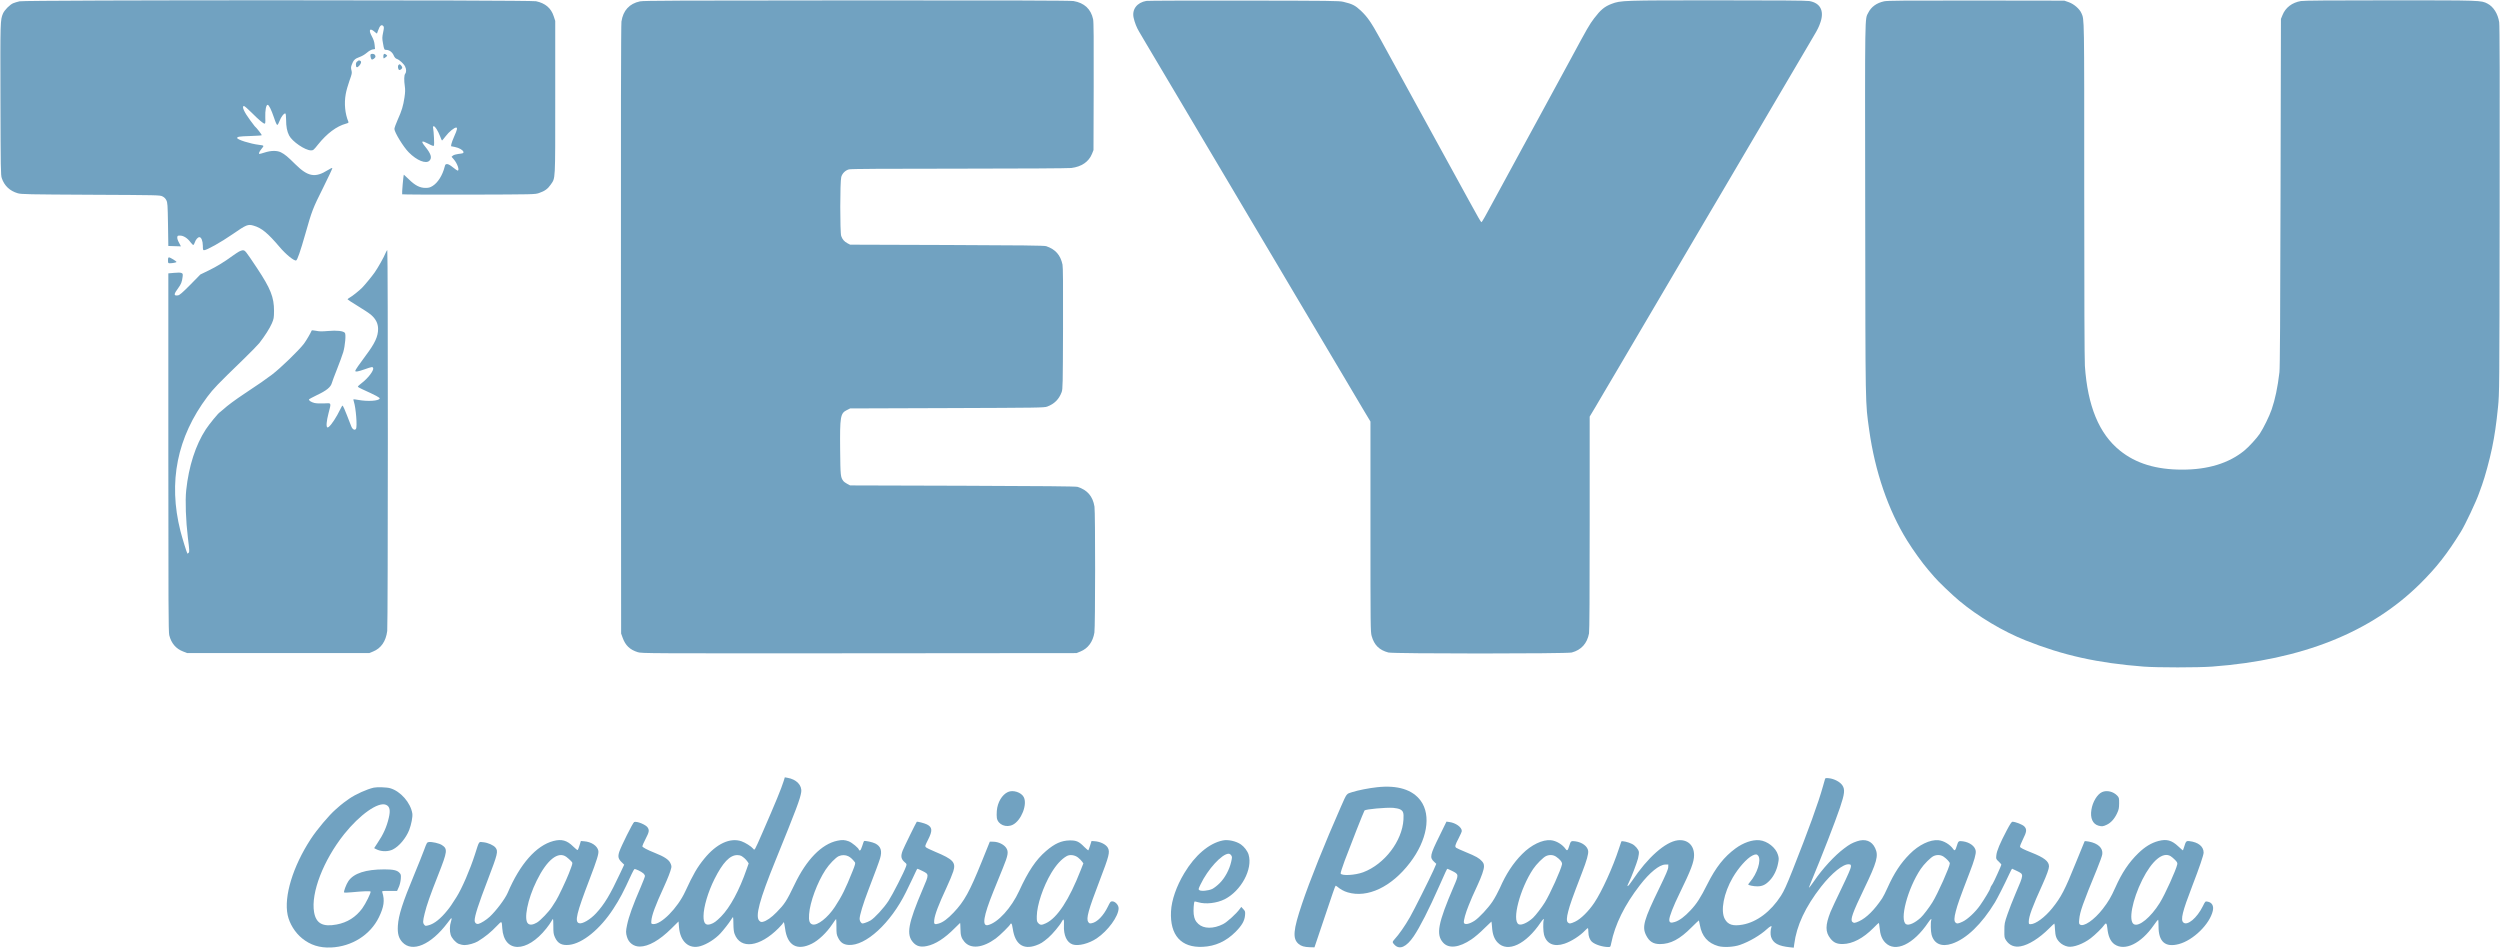 <svg width="5109" height="1937" viewBox="0 0 5109 1937" fill="none" xmlns="http://www.w3.org/2000/svg">
<path d="M39.999 2.666C35.599 3.6 29.732 5.466 26.799 6.666C19.999 9.6 9.199 20.533 6.132 27.599C0.532 40.933 0.532 42.533 0.932 203.333C1.332 345.066 1.466 357.866 3.599 364C8.932 379.733 19.999 390.133 36.266 394.933C43.332 397.066 56.799 397.333 185.332 398C323.199 398.666 326.799 398.666 331.999 401.333C335.599 403.066 338.266 405.733 339.999 409.333C342.399 414.266 342.666 418.133 343.332 458.666L343.999 502.666L356.932 503.066L369.732 503.466L365.866 496C363.332 491.6 361.999 487.2 362.266 485.066C362.666 481.6 363.066 481.333 368.399 481.466C375.199 481.6 383.332 486.8 389.332 495.066C391.599 498 393.999 500.533 394.932 500.533C395.732 500.666 397.199 498.4 397.999 495.6C399.999 489.6 404.266 484.666 407.466 484.666C411.466 484.666 414.399 492.266 414.532 502.266C414.532 510.133 414.932 511.333 416.932 511.333C422.532 511.333 451.466 495.066 475.066 478.8C503.599 459.066 506.666 457.733 518.399 461.2C534.666 465.866 547.199 476.266 571.332 504.666C584.132 519.866 601.199 533.733 605.199 532.266C607.732 531.2 613.732 514 623.999 478C637.332 430.933 639.199 425.866 660.266 383.866C670.932 362.4 679.466 344.266 679.199 343.466C678.932 342.666 674.932 344.4 669.999 347.6C644.132 363.866 629.332 361.2 603.599 335.733C587.866 320.133 582.266 315.466 574.132 311.333C566.132 307.333 553.866 307.466 540.666 311.733C535.199 313.6 530.266 314.8 529.732 314.533C528.266 313.6 529.999 309.733 534.932 303.6C539.999 297.466 539.999 297.333 529.332 296C510.932 293.733 484.666 285.333 484.666 282C484.666 279.333 489.199 278.666 510.932 278C523.466 277.6 534.266 276.933 534.799 276.4C535.599 275.6 524.266 260.933 520.532 258C520.132 257.6 515.999 252.266 511.466 246C498.666 228.8 493.332 216.666 498.666 216.666C499.732 216.666 506.799 222.8 514.266 230.266C529.332 245.333 538.132 252.666 540.799 252.666C542.266 252.666 542.532 250 542.132 240.4C541.599 225.733 543.866 213.6 547.066 214.266C549.866 214.8 554.266 223.866 560.132 240.933C562.799 249.333 565.599 255.333 566.532 255.333C567.599 255.333 569.732 251.6 571.332 247.066C574.399 238.666 580.932 230.533 583.332 232C583.999 232.4 584.666 238.133 584.666 244.666C584.666 258.666 586.532 268.4 590.799 276.8C597.066 289.2 623.599 307.333 635.599 307.333C640.132 307.333 641.066 306.533 649.732 295.6C668.266 272.533 687.732 258 707.199 252.666C711.732 251.466 712.666 250.666 711.999 248.933C705.066 232.4 703.066 211.466 706.532 192.266C707.599 185.866 711.066 173.6 714.132 165.066C719.332 150.666 719.599 149.066 718.266 143.866C717.066 139.333 717.066 137.066 718.666 132.666C721.999 123.2 725.332 119.866 734.132 116.8C739.199 115.066 745.066 111.733 749.466 108C753.999 104.133 758.399 101.6 761.466 101.066L766.399 100.266L765.599 91.733C764.932 85.466 763.466 80.8 759.866 74.133C752.666 61.2 755.599 56.266 765.332 64.8C767.999 67.2 770.266 68.8 770.399 68.533C770.666 68.266 771.599 65.6 772.532 62.666C776.132 52.133 779.732 49.066 783.466 53.466C784.932 55.2 784.799 57.466 782.932 66.4C780.932 76.266 780.799 78.4 782.666 88.4C784.932 101.6 785.199 102 789.732 102C795.599 102 801.866 106.8 804.532 113.2C806.266 117.2 808.266 119.466 810.932 120.4C816.399 122.266 825.332 130.533 827.866 135.866C830.532 141.466 830.666 147.333 827.999 150.8C825.732 153.733 825.466 164 827.332 176.666C828.266 183.066 828.132 188.8 826.666 198.666C823.999 216.533 821.066 226.266 812.799 244.533C809.066 252.933 805.999 261.466 805.999 263.466C805.999 270.266 824.399 300.4 835.332 311.333C851.866 328.133 870.799 335.6 877.732 328.266C883.332 322.4 880.932 314.533 868.799 299.466C859.466 287.866 861.199 286.4 875.332 293.733C884.266 298.4 886.266 298.933 886.932 297.2C887.732 294.933 886.532 269.333 885.199 262.266C884.532 258.933 884.799 258 886.532 258C889.199 258 895.199 267.6 899.466 278.666C901.199 283.466 902.932 287.333 903.332 287.2C903.732 287.2 907.066 283.066 910.932 278.133C917.466 269.466 928.266 260.666 932.266 260.666C935.199 260.666 934.266 265.466 928.532 278C925.599 284.666 922.799 292 922.399 294.4L921.732 298.8L929.732 300.4C938.399 302.133 946.399 306.8 947.066 310.4C947.599 313.066 946.532 313.466 936.399 314.666C932.132 315.2 927.466 316.533 925.732 317.866L922.799 320.4L927.199 325.466C934.532 333.733 939.732 348.666 935.199 348.666C934.532 348.666 930.132 345.6 925.599 342C920.266 337.6 916.132 335.333 913.732 335.333C910.532 335.333 909.866 336.133 908.666 340.933C904.266 358.4 894.799 373.333 884.132 380C878.666 383.333 876.132 384 869.466 384C857.866 384 847.999 378.8 835.466 366.4C829.999 361.066 825.466 356.8 825.332 356.933C824.266 358.133 821.066 396.133 821.866 397.066C822.399 397.6 883.732 397.866 958.132 397.733C1092.8 397.333 1093.33 397.333 1101.73 394.4C1112.93 390.666 1119.6 385.866 1125.2 377.6C1135.33 362.666 1134.67 374.533 1134.67 199.333V42.666L1131.47 32.933C1126.13 16.533 1114.27 6.533 1095.47 2.533C1082.67 -0.134 52.266 -0.134 39.999 2.666Z" fill="#71A2C1"/>
<path d="M1307.73 2.8C1286.13 7.467 1273.47 21.334 1270 44C1269.07 50.534 1268.67 239.067 1268.93 674L1269.33 1294.67L1272.4 1303.2C1278.13 1319.07 1287.2 1327.73 1303.33 1332.8C1311.47 1335.33 1319.07 1335.33 1755.87 1335.07L2200 1334.67L2207.87 1331.47C2223.47 1325.2 2233.47 1311.6 2236.53 1292.67C2238.4 1281.07 2238.53 1047.33 2236.67 1035.33C2233.33 1014.4 2222.13 1001.2 2202 994.934C2198.67 993.867 2129.07 993.2 1967.33 992.667L1737.33 992L1731.33 988.8C1728 987.067 1724.4 984.4 1723.33 982.8C1717.73 975.2 1717.47 972.4 1716.93 919.6C1716.27 851.067 1717.33 844.667 1730.67 838L1737.33 834.667L1935.33 834C2122.8 833.334 2133.73 833.2 2140 830.934C2154.67 825.467 2164.13 816 2169.6 801.334C2171.87 795.067 2172 786.8 2172.4 671.334C2172.67 580.8 2172.4 546 2171.33 540.667C2167.07 521.067 2157.07 509.6 2138 503.067C2134.4 501.734 2086.4 501.2 1935.33 500.667L1737.33 500L1731.73 497.067C1725.33 493.6 1721.47 489.2 1719.07 482.267C1716.53 474.934 1716.53 370.667 1719.2 361.6C1721.33 354.267 1727.47 348.134 1734.93 346.134C1738.4 345.067 1810.67 344.667 1960 344.667C2084.4 344.667 2184 344 2189.33 343.334C2210.4 340.667 2224.93 330.667 2231.6 314.4L2234.67 306.667L2235.07 176.667C2235.33 80.267 2235.07 44.8 2233.87 39.334C2229.47 18.534 2215.87 5.867 2193.87 2.134C2187.47 1.067 2065.73 0.667 1750.53 0.8C1388.93 0.934 1314.67 1.2 1307.73 2.8Z" fill="#71A2C1"/>
<path d="M2342.67 1.867C2323.47 5.2 2312.93 19.2 2316.67 36.267C2318.8 46 2322.93 56.533 2327.87 64.667C2330.27 68.667 2336.67 79.467 2342 88.667C2347.47 97.867 2358.8 117.067 2367.33 131.333C2375.87 145.6 2387.2 164.8 2392.67 174C2398 183.2 2409.6 202.667 2418.4 217.333C2427.07 232 2436.53 247.867 2439.33 252.667C2442.13 257.467 2451.47 273.333 2460.27 288C2469.07 302.667 2480.53 322.133 2486 331.333C2491.47 340.533 2502.93 360 2511.73 374.667C2520.53 389.333 2529.87 405.2 2532.67 410C2535.47 414.8 2544.93 430.667 2553.6 445.333C2562.4 460 2574 479.467 2579.33 488.667C2584.8 497.867 2596.27 517.333 2605.07 532C2613.73 546.667 2623.2 562.533 2626 567.333C2628.8 572.133 2638.27 588 2646.93 602.667C2655.73 617.333 2667.33 636.8 2672.67 646C2678.13 655.2 2689.47 674.4 2698 688.667C2706.53 702.933 2717.87 722.133 2723.33 731.333C2728.67 740.533 2740.27 760 2749.07 774.667C2757.73 789.333 2767.2 805.2 2770 810C2772.8 814.8 2780.8 828.267 2787.87 840.133L2800.67 861.467V1076.13C2800.67 1280.53 2800.8 1291.2 2803.07 1299.6C2808.27 1318.27 2818.67 1328.53 2837.33 1333.47C2847.2 1336.13 3202.13 1336.13 3212 1333.47C3231.47 1328.27 3243.47 1315.07 3247.33 1294.4C3248.27 1289.33 3248.67 1215.07 3248.67 1069.07V851.333L3251.73 846.267C3253.47 843.6 3257.33 837.067 3260.27 832C3263.33 826.8 3271.47 813.067 3278.27 801.333C3285.2 789.6 3296.93 769.733 3304.27 757.333C3311.6 744.8 3323.6 724.4 3330.93 712C3338.27 699.467 3350.27 679.067 3357.6 666.667C3364.93 654.133 3377.07 633.467 3384.67 620.667C3392.13 607.867 3404.4 587.067 3411.73 574.667C3419.07 562.133 3430.8 542.133 3438 530C3450.13 509.6 3457.33 497.2 3491.33 439.333C3498.53 427.2 3510.4 406.933 3517.87 394.4C3532.4 369.467 3550.13 339.333 3571.6 303.067C3579.07 290.4 3590.8 270.4 3597.73 258.667C3604.53 246.933 3612.67 233.067 3615.73 228C3618.67 222.8 3624.53 212.933 3628.67 206C3632.8 199.067 3638.8 188.8 3642 183.333C3645.2 177.867 3651.2 167.6 3655.33 160.667C3659.47 153.733 3665.47 143.467 3668.67 138C3671.87 132.533 3677.87 122.267 3682 115.333C3686.13 108.4 3692.13 98.133 3695.33 92.667C3698.53 87.2 3703.73 78.4 3706.67 73.333C3714.67 60 3717.33 54.4 3720.53 44.8C3728.13 21.6 3719.73 6 3697.47 2.133C3691.73 1.067 3633.87 0.667 3509.87 0.667C3315.73 0.667 3312.27 0.8 3293.47 7.867C3279.07 13.333 3270.93 20.133 3257.87 37.333C3247.73 50.8 3244.4 56.667 3211.33 118C3203.47 132.667 3192.13 153.467 3178 179.333C3163.87 205.2 3152.53 226 3144.67 240.667C3137.07 254.8 3126.4 274.533 3111.47 301.6C3107.07 309.867 3099.6 323.467 3095.2 331.6C3080.27 358.8 3069.6 378.533 3062 392.667C3033.87 444.933 3028.67 454 3027.33 454C3026.4 454 3019.87 442.667 3002 410C2993.6 394.533 2985.73 380.267 2972.4 356C2968.27 348.667 2961.2 335.733 2956.67 327.333C2952.13 318.933 2945.07 306 2940.93 298.667C2926.93 273.067 2919.6 259.867 2911.33 244.667C2906.8 236.267 2899.73 223.333 2895.6 216C2881.6 190.4 2874.27 177.2 2866 162C2857.73 146.8 2850.4 133.6 2836.4 108C2832.27 100.667 2825.2 87.733 2820.67 79.333C2801.87 45.2 2794.67 34.8 2780.93 21.733C2769.47 11.067 2763.87 8.133 2745.33 3.733C2736.8 1.6 2719.2 1.467 2542 1.2C2435.33 1.067 2345.6 1.333 2342.67 1.867Z" fill="#71A2C1"/>
<path d="M3850.4 2.666C3835.07 6 3824.13 13.866 3818 26C3810.8 39.999 3811.2 17.599 3811.73 429.066C3812.27 844.266 3811.87 820.266 3819.87 878.666C3831.73 963.6 3858.8 1042.67 3897.6 1104.93C3909.47 1124.13 3929.07 1151.33 3940.53 1164.53C3945.33 1170.13 3950.8 1176.4 3952.67 1178.67C3959.33 1186.93 3989.87 1216.13 4004 1227.87C4042.93 1260.27 4093.2 1290.27 4139.73 1308.8C4216.27 1339.33 4286.4 1354.93 4380.67 1362.27C4408.53 1364.4 4491.6 1364.4 4520.67 1362.27C4704.27 1348.67 4845.6 1292.27 4946 1192.67C4979.07 1159.87 5001.07 1131.87 5028.8 1087.07C5037.73 1072.8 5061.07 1023.33 5066.4 1007.33C5067.6 1004 5070.27 996.533 5072.4 990.666C5078 975.333 5087.87 939.333 5092.67 916C5098.13 889.733 5101.47 866.266 5104.93 832C5107.73 804.4 5107.87 799.599 5108.27 429.333C5108.67 166.799 5108.4 51.866 5107.33 45.333C5104.67 28 5095.6 13.6 5083.33 7.333C5070.13 0.666 5071.87 0.666 4885.07 0.666C4762.53 0.666 4708.27 1.066 4702.13 2.133C4684.13 5.199 4670.67 15.466 4664.53 30.799L4661.33 38.666L4660.53 393.333C4660 645.333 4659.33 751.599 4658.27 760.666C4654.53 792.133 4649.47 816 4642.4 836.666C4637.73 850.4 4625.73 874.8 4618 886.533C4611.87 895.6 4595.6 913.466 4586.67 920.666C4555.07 946.666 4512 959.866 4459.33 959.733C4406.13 959.733 4364.8 947.066 4332.4 920.933C4289.6 886.533 4266.27 829.866 4260.67 747.599C4259.87 734.4 4259.33 605.333 4259.33 386.266C4259.33 26.133 4259.6 41.066 4253.6 26.933C4249.87 18.266 4238.4 8.266 4227.87 4.533L4218.67 1.333L4038.67 1.066C3890.67 0.933 3857.2 1.199 3850.4 2.666Z" fill="#71A2C1"/>
<path d="M757.332 111.334C756.265 113.067 757.865 120.4 759.465 121.467C761.465 122.667 767.332 118.267 767.332 115.6C767.332 114.267 766.665 112.534 765.732 111.6C763.732 109.6 758.532 109.467 757.332 111.334Z" fill="#71A2C1"/>
<path d="M784.265 110.934C783.065 112.134 783.065 119.334 784.398 119.334C784.932 119.201 786.798 118.001 788.665 116.534C791.865 113.867 791.865 113.734 789.332 111.867C786.532 109.734 785.465 109.601 784.265 110.934Z" fill="#71A2C1"/>
<path d="M730.265 125.467C728.265 126.801 727.332 128.801 727.332 132.001C727.332 138.401 729.732 139.201 734.265 134.134C738.399 129.467 739.065 125.334 735.865 124.134C733.199 123.067 733.732 122.934 730.265 125.467Z" fill="#71A2C1"/>
<path d="M814.132 133.2C812.532 135.2 813.332 141.467 815.465 142.8C817.332 144 821.998 140.667 821.998 138.134C821.998 136 818.132 131.334 816.398 131.334C815.998 131.334 814.932 132.134 814.132 133.2Z" fill="#71A2C1"/>
<path d="M488.667 514C486.133 515.467 480.667 518.934 476.667 521.867C458.8 534.934 442.8 544.8 426.8 552.534L409.467 560.934L388.8 582C372.267 598.667 367.067 603.067 363.733 603.6C354.533 604.934 354.8 601.334 364.533 588.267C370 580.8 372 575.867 373.2 565.6C373.867 559.867 373.6 559.067 370.8 557.867C368.8 556.934 363.733 556.8 355.867 557.6L344 558.667V924.667C344 1230.27 344.267 1291.87 345.867 1298C350 1314.67 359.6 1325.87 374.4 1331.47L382.667 1334.67H568.667H754.667L762.4 1331.47C778.667 1324.93 788.667 1310.53 791.333 1289.47C792.933 1277.07 793.067 511.334 791.467 511.334C790.8 511.334 789.333 513.867 788 516.934C784.933 525.067 772 547.867 765.467 557.067C760.133 564.667 745.467 582.534 740 588C734.133 594 719.733 605.467 714.933 608C712.267 609.467 710.133 611.2 710.4 611.867C710.667 612.534 720.133 618.667 731.333 625.467C742.667 632.267 755.067 640.534 758.8 643.867C768.133 652.134 772.667 661.334 772.667 672.267C772.667 687.6 766.267 701.467 747.867 726C734.267 744.134 726 756.267 726 757.867C726 760.4 731.6 759.467 745.333 754.667C760.533 749.334 761.467 749.2 762.533 752.134C764.4 757.067 751.867 773.334 738.4 783.467C734.533 786.4 731.333 789.334 731.333 790.134C731.333 790.8 735.333 793.334 740.4 795.467C768.533 808.267 776.667 812.534 775.867 814.534C774 819.334 751.733 820.8 732.667 817.334C727.2 816.4 722.4 815.734 722.267 816C722 816.267 722.4 818.534 723.2 820.934C727.333 833.6 730.4 872 727.467 876.4C725.2 880.134 720.267 877.6 717.867 871.334C716.533 868 712.4 857.334 708.667 847.734C704.933 838 701.2 829.734 700.533 829.2C699.867 828.8 698.8 829.6 698.267 830.934C697.733 832.267 693.733 840 689.333 848C680.667 863.6 671.467 875.067 668.933 873.467C666.267 871.867 667.2 860.667 671.333 844.667C677.2 822 677.867 823.6 662 824.4C654 824.8 646.267 824.4 642.4 823.467C636.133 821.867 631.333 818.8 631.333 816.4C631.333 815.734 638.8 811.734 647.867 807.334C667.2 798.267 675.867 791.2 678.133 782.8C678.933 779.867 683.733 766.934 688.8 754.267C693.867 741.467 699.6 725.867 701.467 719.6C705.333 706.134 707.333 683.2 704.8 680.267C701.6 676.267 688.133 674.8 670.667 676.4C657.733 677.467 652.533 677.467 645.867 676C640.933 675.067 637.2 674.8 636.933 675.467C634.933 680.534 625.867 696.134 620.933 702.667C610.667 716.134 573.067 752.534 556 765.467C542 776 530.933 783.734 499.333 804.667C481.067 816.8 464.4 829.067 456.267 836.667C453.467 839.2 450.267 841.734 449.333 842.4C446 844.267 427.867 866.4 420.667 877.334C399.733 909.334 385.733 952.8 380.533 1001.87C378.267 1023.33 379.733 1064.13 384 1099.2C387.2 1124.8 387.333 1128 385.467 1129.73C384.267 1130.93 383.2 1131.6 382.933 1131.2C381.733 1129.87 372.4 1099.47 368.667 1084.93C343.467 985.067 361.867 893.2 423.867 810.667C436.4 794 444 786.134 496.8 734.934C511.733 720.534 526.667 705.2 530 701.067C541.2 686.667 551.2 670.934 555.6 660.8C559.6 651.334 559.867 649.6 560 635.334C560 607.334 553.067 589.867 525.333 548C501.333 512 500.933 511.467 496 511.467C494.533 511.467 491.2 512.667 488.667 514Z" fill="#71A2C1"/>
<path d="M343.332 532C343.332 537.6 343.599 538 347.065 538C352.665 538 360.665 536.4 360.665 535.333C360.665 533.867 347.865 526 345.465 526C343.865 526 343.332 527.333 343.332 532Z" fill="#71A2C1"/>
<path d="M1601.47 1596.27C1596.67 1611.73 1584.4 1641.47 1558.27 1701.33C1541.47 1739.73 1542.27 1738.27 1539.2 1734.4C1535.07 1729.47 1523.07 1722 1515.2 1719.2C1491.87 1711.33 1464.13 1724.27 1439.33 1754.67C1424.8 1772.53 1416.8 1786.27 1400.27 1822C1384.67 1855.87 1350.53 1890.27 1334.4 1888.4C1330.93 1888 1330.67 1887.73 1331.07 1882C1331.87 1870.67 1338.93 1851.2 1356.67 1812.67C1364.93 1794.53 1370.27 1780.8 1371.87 1773.33C1372.53 1770.53 1371.87 1767.6 1369.73 1763.33C1366.27 1756.4 1356.93 1750.4 1338.8 1743.2C1322.4 1736.67 1312.67 1731.47 1312.67 1729.33C1312.67 1728.27 1315.73 1721.47 1319.33 1714.4C1326.53 1700.4 1327.2 1697.07 1323.73 1691.33C1320.4 1685.47 1301.47 1677.73 1296 1679.87C1293.47 1680.8 1268.93 1730.13 1265.47 1740.93C1262.4 1750.67 1263.47 1755.07 1270.13 1761.73L1275.6 1767.07L1267.6 1784.13C1246.8 1828.67 1235.07 1848.13 1218 1866.53C1206.27 1879.2 1189.87 1888.8 1183.33 1886.67C1174 1883.73 1178.13 1866.67 1204.67 1797.33C1220.13 1756.93 1223.87 1744.67 1222.8 1738.67C1220.8 1728.53 1208.53 1720.27 1193.47 1719.2L1187.07 1718.67L1184.4 1727.33C1182.93 1732.13 1181.33 1736.53 1180.67 1737.07C1180.13 1737.73 1175.87 1734.4 1171.2 1729.73C1158.67 1717.33 1147.73 1714.27 1130.93 1718.67C1095.87 1727.87 1062.67 1765.47 1037.47 1824.67C1032.13 1837.07 1013.87 1861.33 1000.67 1873.6C993.866 1879.87 982.932 1886.8 977.866 1888C973.466 1889.07 969.999 1885.87 969.999 1880.93C970.132 1871.33 977.332 1848.8 997.332 1796.67C1017.07 1745.07 1018.4 1739.6 1012.67 1732.27C1008.67 1727.2 997.199 1722.13 987.732 1721.2C977.999 1720.13 979.732 1717.6 970.666 1745.87C960.532 1777.47 943.999 1815.73 932.932 1833.2C922.799 1849.2 919.732 1853.73 914.132 1860.53C900.532 1877.47 887.466 1887.87 876.132 1890.8C869.732 1892.53 869.199 1892.53 867.066 1889.87C863.866 1886.13 863.999 1882.53 867.866 1866.67C872.266 1848.93 878.532 1830.93 895.732 1787.33C914.532 1739.6 915.066 1734.8 903.066 1726.93C897.599 1723.33 882.799 1720 876.266 1720.8C872.666 1721.33 871.999 1722.4 866.799 1736.67C863.732 1745.07 854.799 1767.33 847.066 1786C822.666 1844.67 814.399 1870.27 813.066 1892C812.132 1907.87 814.666 1917.2 822.266 1925.47C842.399 1947.2 880.666 1930.93 914.532 1886C918.132 1881.2 921.332 1877.07 921.599 1876.8C921.866 1876.53 922.399 1876.53 922.799 1876.93C923.199 1877.47 922.532 1880.53 921.466 1883.87C918.932 1891.2 918.666 1902.93 920.932 1910.13C922.932 1917.07 930.666 1925.73 937.199 1928.8C940.266 1930.13 945.732 1931.33 949.732 1931.33C956.932 1931.33 970.132 1927.6 976.532 1923.73C991.732 1914.4 1003.07 1905.2 1016.27 1891.33C1025.6 1881.6 1025.47 1881.6 1026.4 1896.67C1029.73 1947.73 1076.4 1948 1116.53 1897.33C1120.67 1892.13 1125.2 1885.73 1126.67 1882.93C1128.13 1880.27 1129.6 1878 1130 1878C1130.53 1878 1130.8 1884.8 1130.8 1892.93C1130.8 1905.87 1131.2 1908.93 1133.87 1915.07C1139.6 1928 1148 1932.53 1163.2 1930.93C1190.53 1928 1226.53 1898.67 1253.33 1857.33C1267.07 1836.13 1273.07 1824.8 1290.67 1786.53C1293.07 1781.33 1295.73 1776.67 1296.4 1776.13C1298.13 1775.07 1310.67 1781.07 1315.07 1785.07C1316.67 1786.53 1318 1788.93 1318 1790.27C1318 1791.73 1314.27 1801.33 1309.87 1811.73C1293.07 1850.53 1285.07 1872.93 1281.47 1890.27C1278.8 1902.93 1278.8 1906.4 1281.33 1914.8C1284.8 1926.8 1295.07 1934.4 1307.33 1934.4C1325.2 1934.4 1347.73 1921.6 1372 1897.6L1386.67 1883.07L1387.6 1894.53C1389.87 1924.27 1408 1940.4 1431.47 1933.47C1444.93 1929.6 1461.87 1918.8 1472.4 1907.33C1478.93 1900.27 1489.73 1886.4 1493.47 1880.4C1495.6 1876.93 1497.6 1874.13 1498 1874C1498.4 1874 1498.8 1880.4 1498.8 1888.27C1498.93 1898.13 1499.6 1904.53 1501.2 1908.53C1513.2 1940.8 1552.67 1935.47 1591.2 1896.67C1596.4 1891.33 1600.67 1886.53 1600.67 1885.87C1600.67 1885.2 1601.2 1884.67 1601.73 1884.67C1602.27 1884.67 1603.47 1890.4 1604.4 1897.33C1608.8 1932.27 1628.8 1943.6 1659.07 1928.53C1672.67 1921.87 1689.47 1905.87 1700.67 1889.07C1704.67 1883.07 1708.27 1878.13 1708.67 1878C1709.07 1878 1709.33 1885.07 1709.33 1893.6C1709.33 1908 1709.6 1910 1712.93 1916.67C1717.73 1926.27 1723.73 1930.27 1734 1931.07C1768.93 1933.6 1820.13 1886.67 1851.33 1823.33C1859.47 1806.93 1870.67 1783.33 1872.27 1779.6C1873.2 1777.33 1874.53 1775.33 1875.07 1775.47C1875.6 1775.47 1879.87 1777.33 1884.67 1779.73C1898.93 1786.8 1898.93 1786.27 1885.6 1817.33C1855.6 1887.73 1851.6 1910 1866.27 1926.13C1873.2 1933.87 1881.6 1936 1894.13 1933.33C1911.33 1929.87 1930.67 1917.47 1950.8 1897.07C1956.8 1890.93 1961.87 1886 1962.13 1886C1962.4 1886 1962.67 1891.6 1962.8 1898.4C1962.93 1911.73 1964.67 1917.2 1970.8 1924.53C1983.73 1939.87 2008.27 1937.33 2034.93 1917.87C2043.07 1912 2064.67 1890.67 2064.67 1888.53C2064.67 1887.87 2065.47 1887.33 2066.4 1887.33C2067.73 1887.33 2068.67 1890.8 2069.73 1898.13C2074.27 1929.47 2090.8 1941.33 2116.93 1932.13C2126.67 1928.67 2130.93 1926 2142.4 1916.27C2150.8 1909.07 2166.27 1890.53 2169.73 1883.6C2173.47 1876 2174.93 1878.27 2174.27 1891.07C2173.33 1911.33 2180.13 1926.13 2192.27 1930.13C2203.73 1933.87 2225.2 1928.4 2241.33 1917.6C2264.27 1902.13 2285.87 1872.53 2286 1856.13C2286 1849.6 2279.07 1842 2273.07 1842C2269.6 1842 2268.8 1843.07 2264 1852.93C2255.07 1871.33 2242.13 1884.67 2231.07 1886.67C2226.8 1887.47 2226 1887.2 2223.87 1884C2219.33 1877.07 2224.13 1859.87 2247.07 1800C2266.67 1748.8 2268.53 1741.47 2264.13 1732.8C2260.4 1725.73 2248.8 1719.87 2236.67 1719.07L2230.67 1718.67L2227.73 1727.87C2226.13 1732.93 2224.53 1737.33 2224.13 1737.73C2223.73 1738 2220.13 1734.93 2216 1730.93C2204.93 1719.6 2199.73 1717.33 2186 1717.47C2168.93 1717.87 2155.6 1723.73 2137.6 1739.2C2117.2 1756.67 2101.2 1780.4 2082.8 1820.67C2066.8 1855.47 2039.33 1885.6 2019.07 1890.53C2006.27 1893.6 2009.73 1872.27 2030 1822C2035.73 1807.73 2044.4 1786.13 2049.47 1774C2060.27 1747.6 2061.47 1740.67 2056.27 1732.8C2051.6 1725.73 2040.53 1720.4 2030.4 1720.13L2022.8 1720L2006.4 1760.67C1981.33 1822.67 1970.67 1841.87 1948.8 1864.93C1936.53 1877.87 1927.07 1884.8 1918.4 1887.33C1909.73 1890 1908.13 1888.67 1909.2 1880.13C1910.53 1868.67 1918 1848.93 1934.27 1814C1940.4 1800.8 1946 1787.33 1948.13 1780.67C1953.87 1762.4 1947.87 1756 1911.07 1740.67C1901.73 1736.8 1893.2 1732.67 1892 1731.33C1890.13 1729.2 1890.53 1728 1896.67 1715.87C1906 1697.47 1905.47 1690.53 1894.27 1684.8C1889.2 1682.27 1874.4 1678.4 1873.47 1679.47C1872.13 1680.93 1846.93 1732.27 1844.67 1738.27C1840.27 1749.87 1841.33 1755.6 1849.07 1762.27C1853.2 1765.73 1853.2 1765.87 1851.47 1770.93C1847.6 1782.27 1824 1828.4 1815.73 1841.07C1805.87 1856.13 1787.33 1876.13 1778.8 1881.2C1775.87 1882.93 1770.67 1885.2 1767.47 1886.13C1762 1887.73 1761.47 1887.73 1759.2 1884.8C1757.73 1883.07 1756.67 1880.13 1756.67 1878.13C1756.67 1870.53 1763.87 1846.8 1774.67 1818.67C1788 1784 1796.53 1761.07 1798.53 1754.13C1803.07 1738.8 1800.13 1729.6 1788.67 1723.73C1783.07 1720.93 1767.73 1717.6 1765.73 1718.8C1765.33 1719.07 1763.6 1723.47 1762.13 1728.67C1760.27 1734.67 1758.53 1738 1757.33 1738C1756.27 1738 1755.33 1737.47 1755.33 1736.8C1755.33 1733.6 1741.33 1722 1734.53 1719.33C1726.27 1716.27 1721.07 1716 1711.07 1718.13C1679.07 1724.93 1648.13 1756.53 1623.87 1807.33C1607.6 1841.2 1603.47 1847.6 1587.2 1864.13C1576.4 1875.2 1566.4 1882.13 1558.8 1883.87C1555.87 1884.53 1554.27 1884.13 1551.87 1881.87C1542.8 1873.33 1551.87 1839.33 1584.93 1758.13C1627.73 1652.8 1635.33 1632.53 1637.33 1618.93C1639.47 1604.93 1627.6 1592.53 1609.07 1589.47L1603.87 1588.53L1601.47 1596.27ZM1157.47 1751.2C1160.27 1753.33 1164.4 1756.93 1166.53 1759.2C1171.07 1763.87 1171.33 1762 1162.4 1785.33C1156.93 1799.47 1140.53 1834 1136.13 1840.67C1134.4 1843.2 1130.8 1848.93 1128 1853.33C1121.6 1863.33 1104.4 1881.2 1097.33 1885.33C1089.33 1890 1083.2 1890.8 1079.33 1887.6C1069.73 1879.87 1078 1837.73 1096.8 1799.73C1117.73 1757.07 1140.67 1738.8 1157.47 1751.2ZM1514.8 1749.07C1519.6 1751.87 1524 1755.87 1527.07 1760.13L1530 1764.4L1525.87 1776.13C1510.93 1819.47 1492 1854.4 1473.47 1873.2C1463.87 1882.8 1459.2 1886.27 1452.4 1888.53C1442 1892 1437.6 1886.93 1437.73 1872C1437.87 1853.33 1446.93 1822.8 1460.13 1796.4C1476.93 1762.93 1491.47 1747.47 1506.67 1747.47C1509.6 1747.47 1513.2 1748.13 1514.8 1749.07ZM1733.73 1749.87C1738.27 1752.13 1742.67 1756.27 1747.07 1762.13C1748.4 1764 1747.6 1767.2 1742.13 1780.8C1728.13 1816 1720.4 1831.6 1706.13 1853.33C1691.6 1875.47 1670.4 1892 1660.4 1889.2C1654.4 1887.47 1652.4 1881.73 1653.47 1868.4C1655.2 1843.47 1670.27 1803.07 1687.2 1777.33C1694.67 1765.87 1708 1752.27 1714.13 1749.6C1720.53 1746.8 1727.87 1746.93 1733.73 1749.87ZM2203.2 1752.53C2206.13 1754.93 2209.87 1758.53 2211.33 1760.67L2214 1764.4L2208.53 1778.27C2184.8 1839.07 2160.67 1875.87 2137.33 1886.8C2128.8 1890.8 2125.87 1890.8 2121.87 1886.53C2118.93 1883.47 2118.67 1882 2118.8 1872.27C2119.07 1849.73 2131.73 1811.87 2148.4 1784C2158.53 1767.2 2169.33 1755.47 2180 1749.47C2186.4 1745.87 2196.53 1747.2 2203.2 1752.53Z" fill="#71A2C1"/>
<path d="M3729.6 1592.13C3729.07 1593.6 3727.33 1600 3725.47 1606.67C3716 1640.67 3695.6 1696.8 3663.73 1777.33C3650.93 1809.6 3645.87 1820.67 3639.6 1830.53C3618.8 1862.93 3590.27 1884.4 3561.07 1889.6C3541.6 1893.07 3531.33 1889.87 3524.93 1878.27C3515.6 1861.47 3522.67 1824.93 3541.07 1793.33C3552.8 1773.33 3569.73 1754.27 3580.93 1748.53C3587.47 1745.2 3590.67 1745.33 3593.2 1748.93C3599.73 1758.13 3590.93 1785.6 3576.13 1802.67C3574.27 1804.8 3572.67 1807.07 3572.67 1807.47C3572.67 1809.07 3583.33 1811.33 3591.2 1811.33C3601.47 1811.33 3608.27 1808.13 3616.8 1799.07C3624.8 1790.67 3631.07 1778 3633.6 1764.8C3635.47 1755.47 3635.47 1753.73 3633.47 1747.07C3629.2 1732.27 3611.73 1718.53 3595.47 1717.07C3580.93 1715.73 3562.67 1722.13 3546.67 1733.87C3523.33 1751.07 3506.53 1772.27 3489.2 1806.8C3475.07 1834.93 3467.6 1846.67 3454.67 1860.4C3442.93 1873.07 3431.87 1881.33 3422.67 1884.13C3414.4 1886.8 3411.33 1885.47 3411.33 1879.73C3411.33 1873.07 3419.73 1851.47 3432.27 1826C3455.73 1777.87 3462 1761.47 3462 1747.47C3462 1727.2 3448.4 1714.93 3428.8 1717.2C3403.33 1720.27 3367.07 1752.4 3335.47 1799.87C3326.93 1812.67 3322.8 1814.8 3328.67 1803.47C3333.73 1793.47 3344.8 1764.4 3347.47 1754.4C3348.8 1748.93 3349.6 1742.8 3349.2 1740.8C3348.13 1735.47 3341.47 1727.73 3335.2 1724.67C3327.73 1720.8 3314 1717.73 3313.33 1719.73C3312.93 1720.67 3310.8 1727.07 3308.53 1734C3296.13 1772.4 3273.33 1822.27 3258 1845.07C3246.27 1862.53 3230.53 1878 3218.93 1883.47C3209.47 1887.87 3207.07 1888.13 3204.13 1885.2C3201.2 1882.4 3201.47 1875.2 3204.8 1862.53C3208.67 1847.73 3212.13 1837.73 3233.2 1782.93C3242.67 1758.53 3246.4 1745.07 3245.6 1738.93C3244.27 1729.47 3233.47 1721.33 3219.47 1719.33C3210.53 1718.13 3210 1718.53 3206.8 1728.93C3204.13 1738 3202.53 1739.33 3199.73 1735.33C3193.07 1725.73 3180.4 1718.13 3169.47 1717.07C3152.53 1715.33 3129.2 1726.53 3110.67 1745.33C3092.27 1763.73 3077.47 1786.53 3065.2 1814.67C3061.6 1822.67 3054.8 1835.33 3049.87 1842.67C3040.93 1856 3023.07 1875.07 3013.87 1881.33C3002.8 1888.67 2992.53 1890.53 2991.6 1885.47C2990.8 1881.33 2995.07 1865.73 3001.33 1850.4C3006.67 1836.93 3009.47 1830.53 3019.6 1808.67C3027.73 1791.2 3032.67 1776.8 3032.67 1770.8C3032.67 1766 3031.87 1763.87 3028.53 1760C3022.93 1753.73 3016.53 1750 2995.33 1741.33C2985.6 1737.33 2976.8 1733.33 2975.87 1732.53C2972.8 1730 2973.6 1726.93 2980.67 1713.47C2984.4 1706.4 2987.33 1699.6 2987.33 1698.27C2987.33 1690.53 2975.2 1681.73 2961.87 1679.87L2956 1679.07L2941.73 1708.27C2922.27 1747.6 2921.33 1752.27 2930.67 1761.07L2935.2 1765.33L2929.07 1779.33C2921.33 1796.53 2889.47 1860.27 2881.47 1874.13C2871.07 1892.4 2858.93 1909.73 2849.6 1919.87C2845.07 1924.8 2845.07 1925.87 2850 1930.93C2860.27 1941.47 2874.13 1935.33 2888.93 1913.6C2901.73 1894.8 2920.13 1858.53 2941.6 1810C2954.13 1781.6 2957.07 1775.33 2957.87 1775.47C2958.27 1775.47 2962.53 1777.33 2967.33 1779.73C2981.33 1786.67 2981.47 1787.2 2970.93 1811.47C2938.67 1886.67 2934.27 1909.6 2948.93 1926.13C2960.4 1939.2 2981.87 1936.8 3007.2 1919.6C3013.47 1915.47 3025.07 1905.6 3032.93 1897.6C3040.93 1889.73 3047.6 1883.33 3047.87 1883.33C3048.13 1883.33 3048.67 1888 3049.07 1893.73C3050 1909.2 3053.47 1918.8 3060.67 1926.27C3081.2 1947.47 3118.4 1930 3148.67 1884.93C3153.47 1877.87 3156.13 1875.87 3154.67 1880.67C3153.2 1885.07 3153.6 1903.73 3155.33 1910C3160.27 1928.8 3175.73 1935.73 3197.07 1928.53C3211.2 1923.87 3229.2 1912.27 3239.47 1901.33C3241.87 1898.8 3244.4 1896.67 3244.93 1896.67C3245.47 1896.67 3246 1900.27 3246 1904.67C3246 1913.2 3248.8 1920.67 3253.47 1924.8C3260 1930.53 3275.33 1935.33 3286.8 1935.33C3291.07 1935.33 3291.2 1935.07 3292.67 1927.6C3300.27 1889.47 3320 1849.33 3351.2 1809.07C3371.2 1783.07 3391.2 1766.93 3403.2 1766.8L3409.33 1766.67L3409.2 1772.13C3409.2 1776.27 3404.8 1786.4 3391.07 1814.8C3359.2 1880.27 3355.33 1894 3364 1911.33C3370.4 1924.13 3378.53 1929.2 3392 1929.33C3414 1929.33 3432.8 1919.47 3457.07 1894.93C3465.07 1886.93 3471.73 1880.67 3471.87 1880.93C3472 1881.07 3472.93 1885.47 3473.87 1890.53C3477.87 1913.47 3490.27 1927.47 3511.47 1933.47C3522.53 1936.53 3543.2 1935.47 3556 1930.93C3574.93 1924.4 3597.6 1911.07 3610.8 1898.8C3617.6 1892.53 3621.73 1890.8 3620 1894.93C3618.13 1899.6 3617.73 1909.73 3619.33 1914.53C3623.6 1927.6 3634.27 1933.47 3658.27 1935.87L3665.73 1936.67L3666.67 1929.6C3671.47 1891.47 3689.33 1853.47 3721.6 1812C3743.6 1784 3766.93 1765.2 3778.4 1766.27C3782.4 1766.67 3782.67 1767.07 3782.53 1771.33C3782.4 1774.53 3776.13 1788.93 3763.6 1814.93C3753.2 1836.4 3742.93 1858.27 3740.8 1863.6C3730 1891.07 3730 1904.53 3740.67 1918C3747.33 1926.4 3754 1929.33 3766 1929.2C3785.87 1928.93 3807.6 1917.47 3828.27 1896.67C3834 1890.8 3839.07 1886 3839.47 1886C3839.87 1886 3840.67 1890.13 3841.07 1895.33C3842.27 1909.87 3845.73 1919.07 3852.67 1926.27C3873.2 1947.47 3910.4 1930 3940.67 1884.93C3945.47 1877.87 3948.13 1875.87 3946.67 1880.67C3945.2 1885.07 3945.6 1903.73 3947.33 1910C3952.27 1928.8 3967.73 1935.73 3989.07 1928.53C4018.67 1918.67 4049.73 1888.67 4076.93 1844C4082 1835.47 4096 1808.13 4105.47 1787.6C4108.53 1780.93 4111.47 1775.33 4112 1775.33C4112.4 1775.33 4116.93 1777.47 4122 1780C4136.27 1787.2 4136.4 1785.33 4118.93 1826.27C4113.33 1839.33 4106 1858.13 4102.53 1868.27C4096.53 1885.73 4096.13 1887.47 4096.13 1901.47C4096 1915.47 4096.13 1916.4 4099.73 1921.87C4106.53 1932 4116.67 1936.27 4129.47 1933.87C4145.87 1930.93 4167.73 1917.2 4187.47 1897.47C4193.07 1891.87 4197.87 1887.33 4198.27 1887.33C4198.67 1887.33 4199.33 1892.93 4199.6 1899.6C4200.27 1912.8 4202.13 1918.27 4208.53 1925.07C4212.67 1929.6 4219.6 1933.33 4226.13 1934.53C4237.07 1936.53 4257.6 1928.93 4272.8 1917.2C4281.47 1910.67 4296.93 1895.47 4300.27 1890.27C4303.87 1885.07 4305.6 1886.67 4306.53 1896.27C4308.13 1913.2 4312.93 1924 4321.33 1929.87C4342.4 1944.27 4375.47 1928.13 4401.33 1890.93C4405.73 1884.67 4409.73 1879.47 4410.27 1879.47C4410.8 1879.33 4411.2 1885.47 4411.2 1892.93C4411.07 1924.67 4424.93 1936.67 4452.67 1929.33C4482.27 1921.47 4516 1888.4 4522.13 1861.2C4524.4 1851.07 4520.27 1844 4511.07 1842.53C4506.67 1841.73 4506.67 1841.87 4501.6 1852.13C4489.73 1876.13 4470 1892.53 4461.87 1885.2C4455.87 1879.73 4459.73 1863.47 4480.13 1810.53C4494.93 1772.13 4503.33 1747.33 4503.33 1742.4C4503.33 1729.87 4492.4 1721.07 4474.27 1718.93C4467.87 1718.13 4466.93 1719.2 4463.33 1731.33C4462.27 1734.67 4461.33 1737.6 4461.07 1737.87C4460.93 1738.13 4456.53 1734.4 4451.47 1729.6C4438.13 1717.07 4427.73 1714.27 4410.93 1718.67C4396.67 1722.4 4383.47 1730.4 4369.87 1743.6C4350.53 1762.4 4336.27 1783.6 4322.67 1814.27C4314 1833.6 4308.53 1842.8 4297.2 1857.47C4279.73 1880 4258 1894.93 4250.53 1889.33C4248.67 1888 4248.4 1886.27 4249.07 1879.2C4250.53 1863.07 4256 1847.6 4285.33 1776.27C4291.07 1762.4 4296 1748.53 4296.27 1745.47C4297.73 1732.93 4287.6 1723.47 4268.93 1719.87C4264.4 1719.07 4260.4 1718.67 4260.13 1719.2C4259.87 1719.6 4252 1738.8 4242.67 1761.87C4219.73 1818.93 4212.13 1833.47 4193.73 1856.27C4178.93 1874.53 4159.87 1888.67 4149.73 1888.67C4146.27 1888.67 4146 1888.27 4146 1883.6C4146 1872.93 4153.2 1853.2 4174.4 1806.67C4182.8 1788 4187.33 1775.33 4187.33 1770.53C4187.33 1760.27 4177.6 1752.53 4151.07 1742.13C4135.6 1736 4128.93 1732.67 4128.13 1730.53C4127.73 1729.47 4130.4 1722.53 4134 1715.33C4141.87 1699.73 4142.4 1694.8 4136.93 1688.93C4133.33 1685.07 4118.67 1679.33 4112.67 1679.33C4110.93 1679.33 4107.73 1684.13 4101.33 1696.27C4087.2 1723.07 4080.53 1738.93 4079.73 1747.73C4078.93 1755.33 4078.93 1755.47 4084.53 1760.67C4087.47 1763.47 4090 1766.4 4090 1766.93C4090 1768.67 4074 1803.73 4072.27 1806C4069.73 1809.2 4067.33 1813.87 4067.33 1815.47C4067.33 1817.47 4054.93 1838.27 4046.53 1850.13C4036.93 1863.87 4021.07 1878.67 4010.93 1883.47C4001.47 1887.87 3999.07 1888.13 3996.13 1885.2C3993.2 1882.4 3993.47 1875.2 3996.8 1862.53C4000.67 1847.73 4004.13 1837.73 4025.2 1782.93C4034.67 1758.53 4038.4 1745.07 4037.6 1738.93C4036.27 1729.47 4025.47 1721.33 4011.47 1719.33C4002.53 1718.13 4002 1718.53 3998.8 1728.93C3996.13 1738 3994.53 1739.33 3991.73 1735.33C3985.07 1725.73 3972.4 1718.13 3961.47 1717.07C3944.53 1715.33 3921.2 1726.53 3902.67 1745.33C3884.27 1763.73 3870.53 1784.8 3857.47 1814C3853.47 1822.93 3848.53 1832.8 3846.4 1835.87C3830.4 1859.73 3814.4 1875.6 3799.2 1882.67C3790.8 1886.53 3788.27 1886.8 3785.33 1883.87C3780.93 1879.33 3786 1865.07 3809.33 1816.67C3835.87 1761.6 3839.33 1748.8 3832.13 1733.33C3825.33 1718.53 3811.87 1713.47 3795.07 1719.2C3784.67 1722.8 3780 1725.33 3768.67 1733.87C3749.07 1748.53 3724.53 1775.2 3707.2 1800.67C3701.33 1809.33 3696.67 1815.07 3696.67 1813.73C3696.67 1813.33 3698.53 1808.67 3700.8 1803.2C3723.6 1748.53 3750 1680.4 3760.27 1650.27C3769.73 1622.13 3770.67 1613.33 3765.07 1604.93C3760.4 1597.87 3748.53 1591.6 3737.73 1590.4C3731.2 1589.73 3730.13 1590 3729.6 1592.13ZM3180.13 1750.8C3188.53 1756.53 3192.8 1762.13 3192.13 1766.27C3190.13 1777.2 3167.73 1826.93 3156.93 1844.4C3150.8 1854.4 3138.4 1870.4 3133.07 1875.47C3122.27 1885.6 3108.93 1891.6 3103.47 1888.8C3089.2 1881.07 3106.27 1816.13 3133.07 1776C3139.6 1766.13 3153.87 1751.87 3159.73 1749.33C3166.67 1746.27 3174.27 1746.8 3180.13 1750.8ZM3972.13 1750.8C3978.13 1754.93 3984.67 1761.87 3984.67 1764.4C3984.67 1770.93 3959.87 1826.8 3949.07 1844C3942.53 1854.67 3930.27 1870.67 3925.2 1875.33C3913.2 1886.27 3901.07 1891.73 3895.47 1888.8C3881.2 1881.07 3898.27 1816 3925.07 1776C3931.6 1766.13 3945.87 1751.87 3951.73 1749.33C3958.67 1746.27 3966.27 1746.8 3972.13 1750.8ZM4436 1749.73C4438.27 1751.2 4442.27 1754.53 4445.07 1757.47C4449.07 1761.6 4450 1763.33 4449.47 1766.27C4447.2 1777.6 4424.27 1828.4 4413.6 1845.33C4395.2 1874.8 4371.33 1894.4 4360.93 1888.8C4349.2 1882.53 4357.33 1839.2 4378.13 1797.6C4397.87 1758.53 4420.13 1740 4436 1749.73Z" fill="#71A2C1"/>
<path d="M2814 1608.8C2797.73 1610.53 2775.33 1614.93 2763.2 1618.8C2751.2 1622.53 2752.66 1620.67 2740.26 1648.67C2707.33 1723.33 2676.13 1801.2 2660.8 1847.07C2642.53 1901.2 2641.2 1918.27 2653.86 1929.07C2659.33 1933.6 2665.33 1935.33 2676.66 1935.73L2686.26 1936L2704 1883.33C2723.06 1826.4 2728.26 1811.33 2729.33 1810.27C2729.73 1809.87 2731.33 1810.67 2733.06 1812.13C2738.53 1816.93 2746.53 1821.47 2754 1823.6C2794.66 1835.73 2843.46 1812.67 2881.2 1763.33C2916.53 1717.33 2925.33 1666.4 2903.33 1636.4C2886.66 1613.6 2856 1604.13 2814 1608.8ZM2860.66 1653.73C2867.6 1657.07 2868.93 1660.67 2868.13 1674.67C2865.73 1718.53 2829.46 1766.13 2785.86 1782.53C2769.33 1788.67 2741.73 1790.27 2739.73 1785.07C2739.33 1784 2743.06 1772.27 2748 1758.93C2760 1726.8 2787.33 1657.6 2788.53 1656.27C2791.2 1653.6 2832.26 1649.87 2847.33 1650.93C2852.13 1651.33 2858.13 1652.53 2860.66 1653.73Z" fill="#71A2C1"/>
<path d="M764 1609.6C750 1612.67 726.666 1623.2 713.6 1632.27C706.666 1637.07 696.533 1644.67 695.333 1646C694.933 1646.4 690.666 1650.13 685.866 1654.27C672.533 1665.87 647.866 1695.07 635.066 1714.67C598.4 1770.93 579.866 1832 587.866 1870C591.6 1887.6 602.933 1905.87 617.2 1917.47C634.266 1931.33 653.066 1937.33 676.666 1936.27C718.933 1934.4 756.666 1910.67 774.266 1874.67C784.666 1853.33 786.533 1840 781.333 1823.6C780.4 1820.67 780.4 1820.67 795.866 1820.67H811.466L814.933 1812.93C817.066 1808.27 818.533 1801.87 819.066 1796.27C819.6 1787.73 819.466 1786.93 816 1783.33C811.333 1778.4 803.333 1776.67 785.6 1776.67C747.466 1776.67 723.2 1784.53 712.133 1800.4C707.466 1807.2 701.6 1822.93 703.333 1824C704 1824.4 710.8 1824.13 718.266 1823.47C742.266 1821.2 756.533 1820.67 757.333 1822C758.533 1824 747.2 1846.93 740.4 1856.27C727.2 1874.27 709.6 1885.33 687.866 1889.33C659.6 1894.67 645.866 1887.2 641.866 1864.13C635.066 1824.8 660.8 1758.13 703.333 1704.67C735.333 1664.67 772.933 1638.13 788.666 1644.67C796.533 1647.87 798.266 1655.73 794.533 1671.33C790.266 1689.87 783.2 1705.47 771.866 1722.13C767.866 1728 764.666 1732.93 764.666 1733.2C764.666 1733.47 767.6 1734.93 771.2 1736.53C780.8 1740.67 794 1740.4 802.8 1736C815.6 1729.6 829.6 1712.93 836.266 1696.13C840.533 1684.93 843.6 1669.2 842.666 1662.67C839.2 1640.53 818.666 1616.93 797.333 1610.8C790.8 1608.8 770.666 1608.13 764 1609.6Z" fill="#71A2C1"/>
<path d="M2059.87 1618.53C2047.73 1624 2038.4 1639.87 2037.07 1657.2C2036.67 1662.53 2036.67 1669.2 2037.2 1671.87C2039.73 1685.47 2056.4 1692.27 2070 1685.33C2087.07 1676.53 2100 1644 2092.13 1628.93C2087.07 1619.2 2070.27 1613.73 2059.87 1618.53Z" fill="#71A2C1"/>
<path d="M4295.87 1618.67C4286 1623.07 4276.53 1638.53 4274 1654.8C4271.2 1671.87 4276.67 1684 4288.4 1687.33C4295.47 1689.2 4297.87 1689.07 4305.33 1685.47C4313.73 1681.6 4321.2 1673.33 4326.4 1662.13C4330 1654.4 4330.53 1651.87 4330.67 1641.73C4330.67 1630.67 4330.53 1630 4326.67 1625.87C4318.8 1617.6 4305.6 1614.4 4295.87 1618.67Z" fill="#71A2C1"/>
<path d="M2498.67 1717.6C2470.8 1723.33 2442.13 1747.73 2420.27 1784.27C2404.13 1811.07 2394.13 1839.73 2393.07 1862.67C2390.67 1911.33 2413.87 1937.07 2458 1934.93C2483.47 1933.73 2505.33 1923.87 2524.67 1904.67C2538 1891.33 2543.6 1881.6 2544.4 1870C2544.93 1862.93 2544.67 1862 2540.8 1857.87L2536.67 1853.33L2533.73 1857.33C2526.8 1867.07 2507.73 1884.4 2499.47 1888.53C2479.87 1898.53 2459.73 1898.27 2448.93 1888.13C2442.93 1882.53 2440.93 1878.4 2439.47 1868.4C2438.53 1861.07 2439.6 1844 2441.2 1842.4C2441.47 1842 2444.93 1842.8 2448.8 1843.87C2463.87 1848.4 2486.67 1845.73 2502.67 1837.73C2536.53 1820.53 2560.53 1775.87 2551.6 1746.4C2549.47 1739.33 2542.8 1730.53 2536 1725.73C2526.27 1718.93 2509.47 1715.2 2498.67 1717.6ZM2516.13 1748C2518.13 1751.07 2518.13 1752 2516 1761.33C2512.53 1776.8 2503.47 1793.87 2492.8 1804.53C2487.87 1809.6 2481.07 1814.8 2477.33 1816.67C2469.2 1820.4 2454.53 1821.73 2450.93 1819.07C2448.8 1817.47 2448.93 1816.67 2453.47 1807.33C2468.27 1776.27 2497.33 1744.67 2510.93 1744.67C2512.67 1744.67 2514.93 1746.13 2516.13 1748Z" fill="#71A2C1"/>
</svg>
